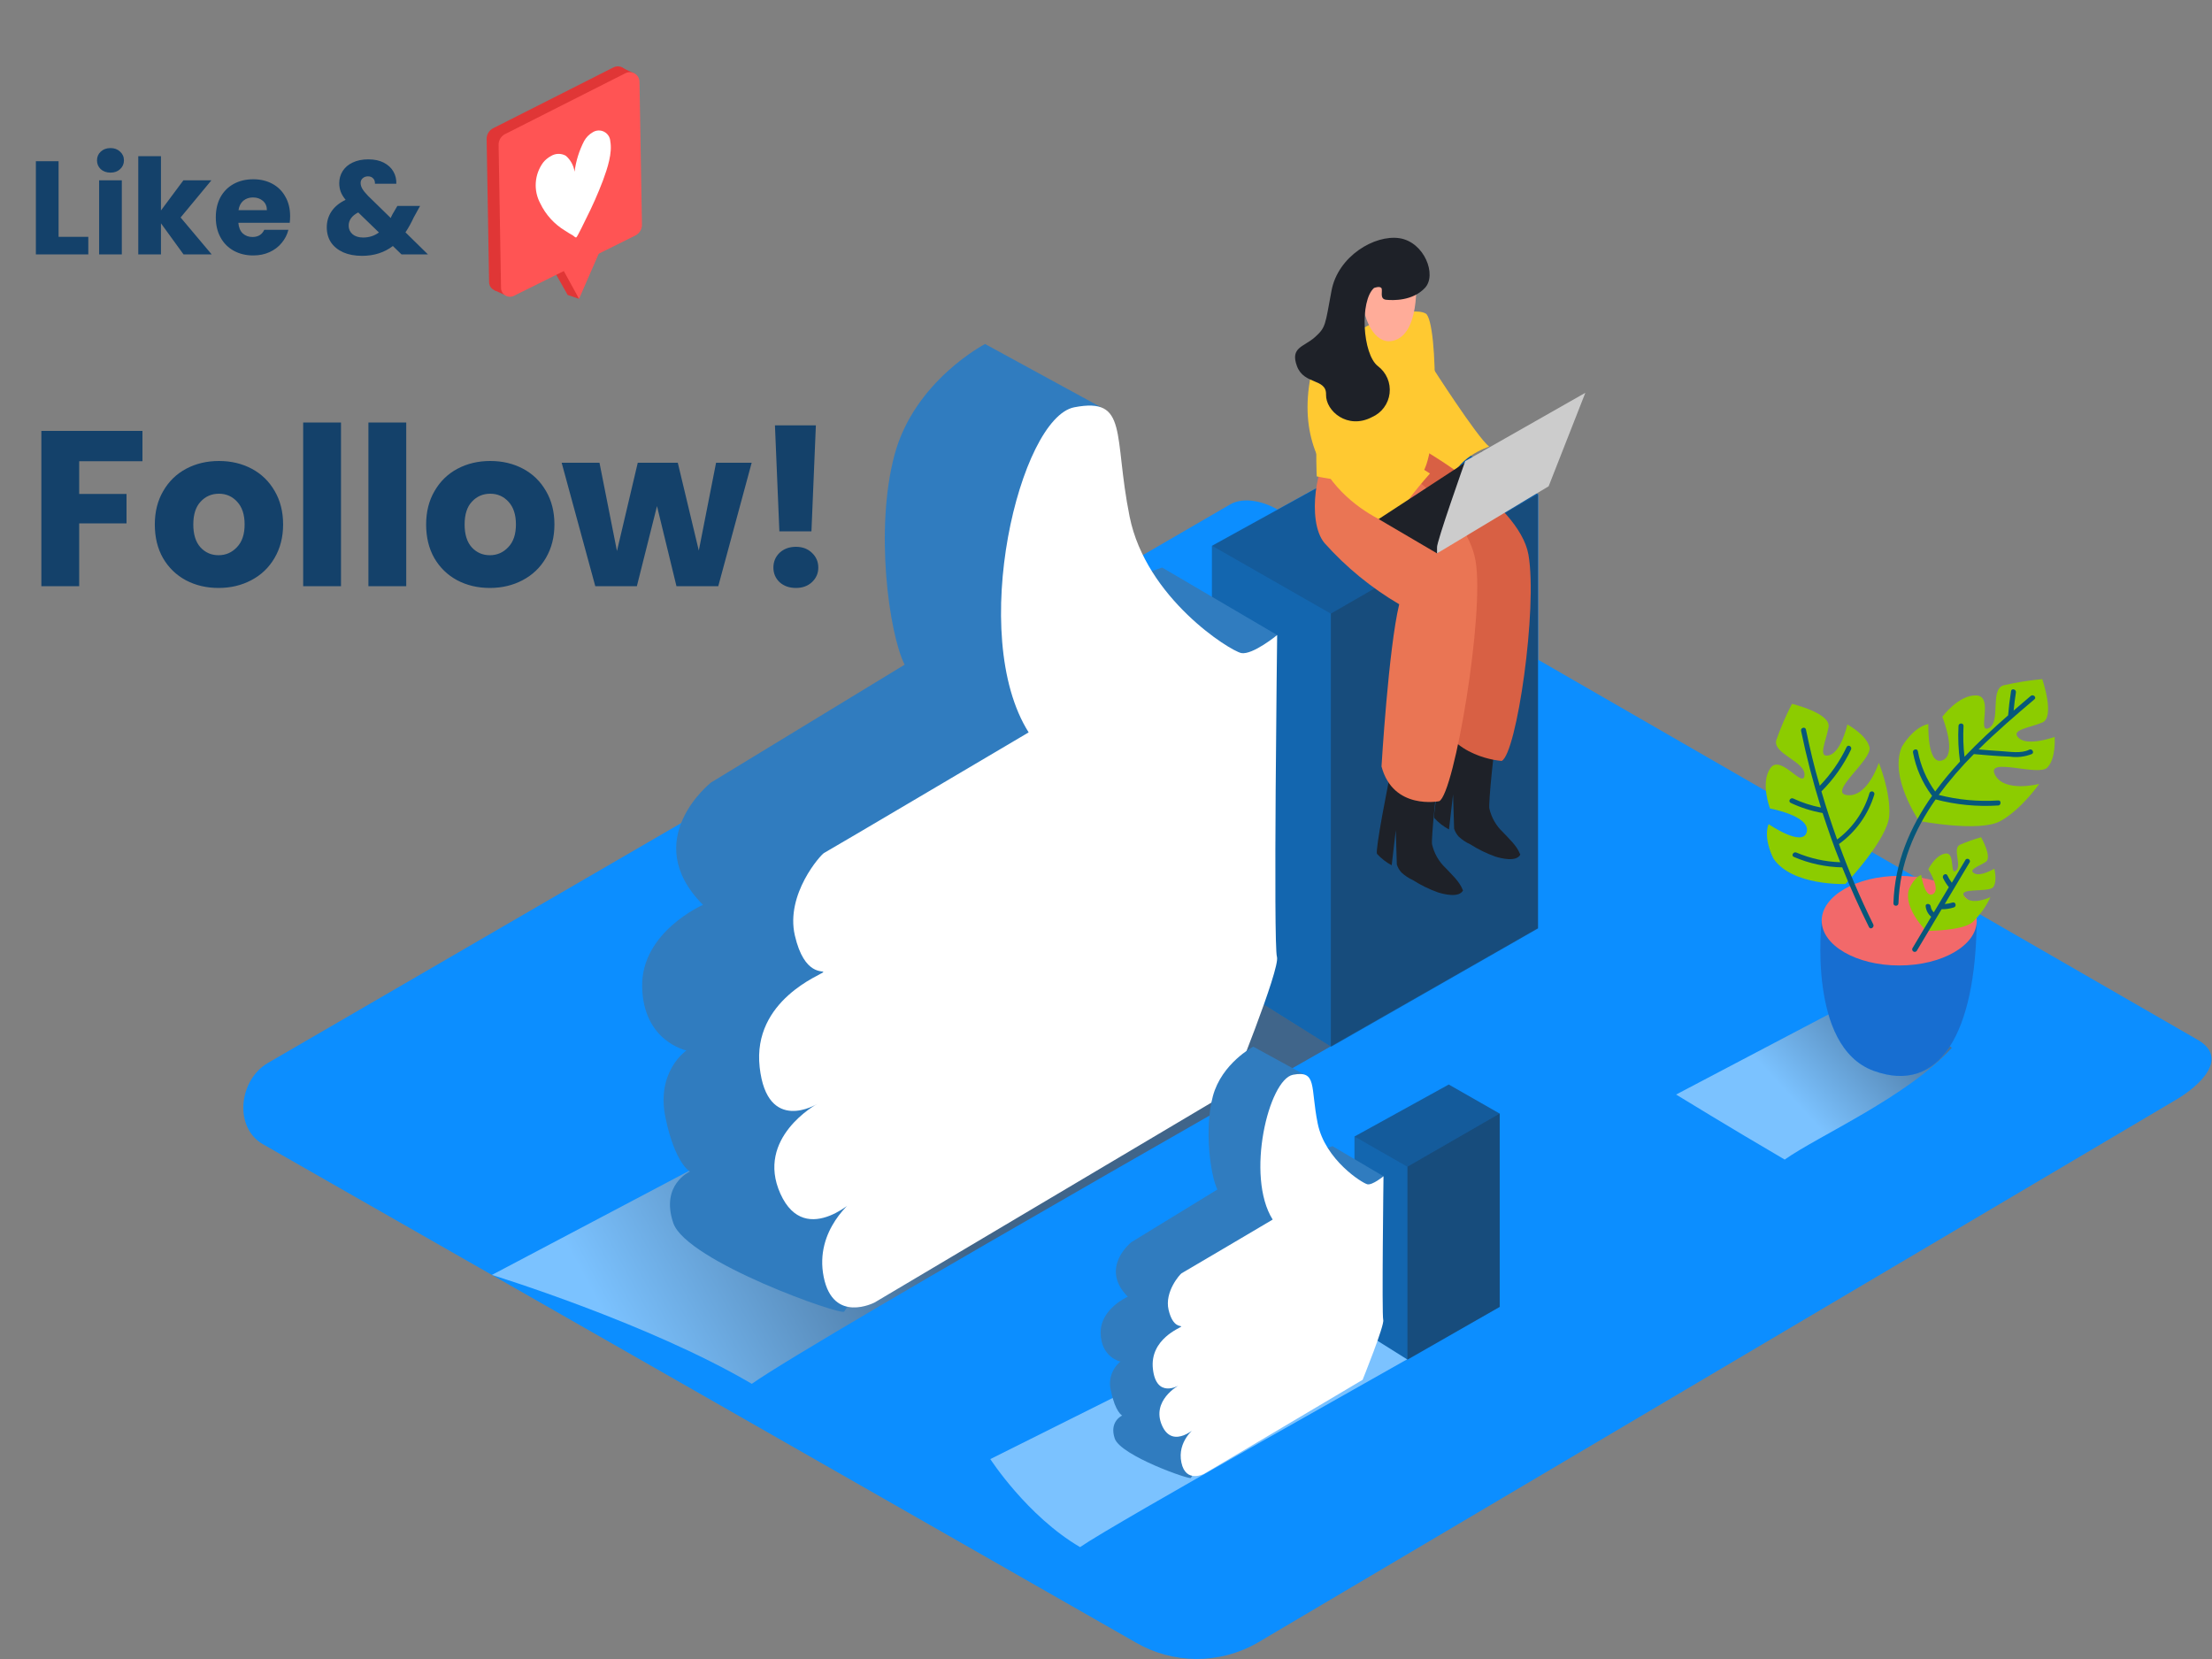 <svg width="400" height="300" viewBox="0 0 400 300" fill="none" xmlns="http://www.w3.org/2000/svg">
<rect x="0" y="0" width="400" height="300" fill="#808080" stroke="none"/>
<defs>
<linearGradient id="paint0_linear" x1="166.711" y1="210.968" x2="110.931" y2="241.228" gradientUnits="userSpaceOnUse">
<stop stop-color="#7F3500"/>
<stop offset="0.04" stop-color="#843D0A"/>
<stop offset="1" stop-color="white"/>
</linearGradient>
<linearGradient id="paint1_linear" x1="17996.1" y1="11698.1" x2="16197.9" y2="13730.2" gradientUnits="userSpaceOnUse">
<stop stop-color="#7F3500"/>
<stop offset="0.04" stop-color="#843D0A"/>
<stop offset="1" stop-color="white"/>
</linearGradient>
<linearGradient id="paint2_linear" x1="346.501" y1="176.828" x2="323.381" y2="198.048" gradientUnits="userSpaceOnUse">
<stop stop-color="#7F3500"/>
<stop offset="1" stop-color="white"/>
</linearGradient>
</defs>
<path d="M227.221 297.168L392.991 199.168C398.271 196.168 402.791 191.338 397.651 188.168L231.281 92.298C228.781 90.748 224.991 89.738 222.461 91.208L48.461 192.208C43.181 195.268 42.241 203.838 47.521 206.898L205.381 297.018C208.693 298.943 212.451 299.969 216.281 299.995C220.112 300.021 223.883 299.047 227.221 297.168Z" fill="#0C8EFF"/>
<path style="mix-blend-mode:multiply" opacity="0.46" d="M274.201 170.078L228.581 156.848L88.951 230.548C88.951 230.548 117.131 239.188 135.951 250.238C147.951 241.778 249.541 184.168 274.201 170.078Z" fill="url(#paint0_linear)"/>
<path style="mix-blend-mode:multiply" opacity="0.46" d="M267.101 238.628L242.511 232.168L179.081 263.848C179.081 263.848 185.711 274.138 195.311 279.768C201.411 275.508 254.541 245.858 267.101 238.628Z" fill="url(#paint1_linear)"/>
<path d="M278.131 167.878V89.378L257.441 77.588L219.151 98.708V175.748L240.731 189.268L278.131 167.878Z" fill="#0C8EFF"/>
<path d="M278.131 89.428L240.661 110.998V189.268L278.131 167.888V89.428Z" fill="#0C8EFF"/>
<path d="M240.661 110.998L219.151 98.708L257.441 77.588L278.131 89.428L240.661 110.998Z" fill="#0C8EFF"/>
<path opacity="0.37" d="M278.121 167.898V89.388L257.441 77.598L219.151 98.718V175.758L240.731 189.278L278.121 167.898Z" fill="#1E2128"/>
<path opacity="0.37" d="M278.121 89.378L240.661 110.958V189.218L278.121 167.838V89.378Z" fill="#1E2128"/>
<path opacity="0.15" d="M240.661 110.968L219.161 98.678L257.451 77.548L278.131 89.388L240.661 110.968Z" fill="#1E2128"/>
<path d="M230.951 114.838L210.151 102.628L205.951 104.078L199.071 73.628L178.131 62.208C178.131 62.208 165.341 68.828 161.751 82.268C158.161 95.708 160.751 114.518 163.581 120.198L128.581 141.498C128.581 141.498 115.421 151.848 127.121 163.628C127.121 163.628 115.941 168.498 116.121 178.418C116.301 188.338 124.121 189.958 124.121 189.958C124.121 189.958 118.601 193.708 120.331 202.068C122.061 210.428 124.751 211.848 124.751 211.848C124.751 211.848 119.391 214.218 121.751 221.158C124.111 228.098 152.541 238.098 152.671 237.158" fill="#307CBF"/>
<path d="M230.951 114.838C230.951 114.838 226.481 118.498 224.451 118.088C222.421 117.678 207.251 108.198 204.271 93.428C201.291 78.658 204.131 71.758 194.271 73.648C184.411 75.538 174.901 114.828 186.011 132.438C186.011 132.438 149.571 153.978 149.011 154.248C148.451 154.518 142.011 161.688 143.731 169.148C145.451 176.608 149.011 175.388 148.881 175.788C148.751 176.188 136.011 180.788 137.371 192.988C138.731 205.188 147.771 199.628 147.771 199.628C147.771 199.628 136.531 205.728 141.131 215.888C145.731 226.048 155.631 216.068 154.951 216.518C154.271 216.968 147.231 222.388 148.951 230.918C150.671 239.448 158.161 235.528 158.161 235.528L222.531 197.328C222.531 197.328 231.581 175.118 230.911 173.018C230.241 170.918 230.951 114.838 230.951 114.838Z" fill="white"/>
<path d="M104.712 54.037L102.652 53.337L99.912 48.497L102.702 48.197" fill="#E03636"/>
<path d="M88.002 25.207L88.442 51.017C88.445 51.293 88.518 51.563 88.654 51.802C88.79 52.041 88.985 52.242 89.22 52.385C89.455 52.528 89.723 52.609 89.998 52.62C90.273 52.631 90.547 52.572 90.792 52.447L112.732 41.547C113.102 41.363 113.41 41.077 113.621 40.722C113.832 40.368 113.937 39.96 113.922 39.547L113.482 13.727C113.477 13.43 113.396 13.139 113.247 12.881C113.099 12.623 112.887 12.407 112.632 12.253C112.378 12.1 112.088 12.013 111.791 12.001C111.494 11.99 111.198 12.054 110.932 12.187L89.182 23.187C88.812 23.374 88.503 23.664 88.293 24.023C88.084 24.381 87.983 24.793 88.002 25.207V25.207Z" fill="#E03636"/>
<path d="M114.682 13.267L112.142 12.087V14.027L114.682 13.267Z" fill="#E03636"/>
<path d="M91.242 53.327L89.392 52.477L90.742 51.587L91.242 53.327Z" fill="#E03636"/>
<path d="M90.162 26.247L90.602 52.057C90.605 52.333 90.678 52.603 90.814 52.842C90.95 53.081 91.145 53.282 91.38 53.425C91.615 53.568 91.883 53.649 92.158 53.66C92.433 53.671 92.707 53.611 92.952 53.487L114.892 42.587C115.262 42.404 115.57 42.117 115.781 41.762C115.992 41.408 116.097 41 116.082 40.587L115.642 14.768C115.634 14.468 115.55 14.176 115.398 13.919C115.246 13.661 115.03 13.447 114.772 13.296C114.514 13.144 114.221 13.062 113.922 13.055C113.623 13.048 113.327 13.118 113.062 13.258L91.312 24.258C90.952 24.446 90.653 24.734 90.449 25.086C90.246 25.438 90.146 25.841 90.162 26.247V26.247Z" fill="#FF5454"/>
<path d="M109.222 43.697L104.712 54.037L100.732 46.787" fill="#FF5454"/>
<path d="M107.202 23.907C107.507 23.718 107.856 23.611 108.215 23.597C108.574 23.583 108.93 23.662 109.249 23.828C109.568 23.993 109.838 24.239 110.033 24.54C110.229 24.842 110.342 25.189 110.362 25.547C110.752 27.667 109.872 30.367 109.032 32.647C108.123 35.033 107.088 37.37 105.932 39.647C105.822 39.857 104.412 42.817 104.222 42.917C104.032 43.017 103.792 42.687 103.632 42.597C103.142 42.317 102.632 42.017 102.172 41.707C100.235 40.538 98.681 38.828 97.702 36.787C97.079 35.633 96.797 34.327 96.887 33.019C96.977 31.71 97.437 30.455 98.212 29.397C98.587 28.926 99.053 28.535 99.582 28.247C99.988 27.985 100.458 27.838 100.941 27.824C101.424 27.81 101.902 27.929 102.322 28.167C103.176 28.908 103.737 29.93 103.902 31.047C104.147 29.102 104.736 27.216 105.642 25.477C106.009 24.821 106.548 24.278 107.202 23.907V23.907Z" fill="white"/>
<path d="M264.491 160.878C263.911 159.388 262.491 158.118 261.411 156.958C260.188 155.807 259.335 154.317 258.961 152.678C258.771 151.818 259.841 141.128 260.101 141.178C257.421 140.608 253.351 139.438 252.001 137.018C250.911 142.138 248.661 153.758 249.001 154.398C249.763 155.235 250.663 155.935 251.661 156.468L252.401 150.118L252.591 156.338C252.759 156.865 253.039 157.349 253.411 157.758C254.035 158.343 254.751 158.819 255.531 159.168C256.948 160.076 258.465 160.818 260.051 161.378C261.181 161.728 263.851 162.378 264.561 161.018L264.491 160.878Z" fill="#1E2128"/>
<path d="M274.851 154.398C274.271 152.908 272.851 151.638 271.771 150.478C270.548 149.327 269.695 147.837 269.321 146.198C269.131 145.338 270.201 134.648 270.461 134.698C267.781 134.128 263.711 132.958 262.361 130.538C261.271 135.658 259.021 147.278 259.361 147.918C260.123 148.755 261.023 149.455 262.021 149.988L262.761 143.638L262.951 149.858C263.119 150.385 263.399 150.869 263.771 151.278C264.395 151.863 265.111 152.339 265.891 152.688C267.308 153.596 268.825 154.338 270.411 154.898C271.541 155.248 274.211 155.898 274.921 154.538L274.851 154.398Z" fill="#1E2128"/>
<path d="M258.841 66.138C258.841 66.138 267.151 79.138 269.301 80.768C269.301 80.768 262.671 82.838 262.381 87.828C262.381 87.828 254.761 83.158 253.131 80.628C251.501 78.098 258.841 66.138 258.841 66.138Z" fill="#FFC931"/>
<path d="M255.811 80.428C255.811 80.428 274.701 90.678 276.391 100.298C278.081 109.918 274.261 136.298 271.551 137.598C271.551 137.598 262.141 137.028 260.041 129.058C260.041 129.058 261.571 117.218 263.491 109.288C263.491 109.288 253.081 107.348 247.491 100.718C244.141 96.718 245.231 80.918 247.881 79.558C250.531 78.198 256.221 70.858 255.811 80.428Z" fill="#D86044"/>
<path d="M251.951 83.818C251.951 83.818 265.131 91.758 266.821 101.378C268.511 110.998 262.971 143.548 260.261 144.878C260.261 144.878 251.931 146.568 249.821 138.598C249.821 138.598 251.091 117.198 253.021 109.268C247.97 106.303 243.412 102.568 239.511 98.198C236.161 94.198 238.201 82.968 240.851 81.608C243.501 80.248 252.321 74.238 251.951 83.818Z" fill="#EA7554"/>
<path d="M238.111 86.148C238.111 86.148 237.161 69.298 241.741 63.488C246.321 57.678 255.471 55.348 257.811 56.698C260.151 58.048 260.291 85.388 256.371 86.148C250.35 87.414 244.132 87.414 238.111 86.148V86.148Z" fill="#FFC931"/>
<path d="M246.851 66.098C246.741 66.478 244.961 74.768 250.221 79.328C252.82 81.667 255.617 83.775 258.581 85.628C258.581 85.628 251.971 92.978 252.191 95.128C252.191 95.128 231.601 88.398 237.511 65.868" fill="#FFC931"/>
<path d="M256.011 49.248C256.011 49.248 257.101 59.748 252.341 61.488C248.871 62.748 246.891 58.228 246.551 55.488C246.425 53.88 246.729 52.268 247.432 50.816C248.135 49.365 249.212 48.127 250.551 47.228C252.811 45.628 255.681 46.048 256.011 49.248Z" fill="#FFAC99"/>
<path d="M248.461 52.078C248.461 52.078 249.461 51.678 249.791 52.078C250.121 52.478 249.361 54.078 250.661 54.208C251.961 54.338 255.431 54.428 257.661 52.078C259.891 49.728 257.561 43.768 253.081 43.078C248.601 42.388 241.951 46.318 240.781 52.558C239.611 58.798 239.781 59.178 237.781 60.968C235.781 62.758 233.261 62.778 234.531 66.208C235.801 69.638 239.871 68.368 239.791 71.348C239.711 74.328 243.691 77.738 248.091 75.428C248.953 75.053 249.701 74.459 250.261 73.705C250.821 72.95 251.173 72.062 251.282 71.129C251.392 70.196 251.254 69.25 250.884 68.387C250.513 67.523 249.923 66.772 249.171 66.208C246.371 64.048 245.851 54.428 248.461 52.078Z" fill="#1E2128"/>
<path d="M259.861 100.068L249.301 93.868L268.091 81.598L278.071 85.548" fill="#1E2128"/>
<path d="M259.861 99.008C259.691 98.218 264.961 83.378 264.961 83.378L286.681 71.028L280.041 87.938L259.861 100.068V99.008Z" fill="#CCCCCC"/>
<path d="M271.191 236.338V201.368L261.981 196.118L244.931 205.528V239.838L254.541 245.858L271.191 236.338Z" fill="#0C8EFF"/>
<path d="M271.191 201.388L254.511 210.998V245.858L271.191 236.338V201.388Z" fill="#0C8EFF"/>
<path d="M254.511 210.998L244.931 205.528L261.981 196.118L271.191 201.388L254.511 210.998Z" fill="#0C8EFF"/>
<path opacity="0.37" d="M271.191 236.338V201.378L261.981 196.128L244.931 205.528V239.838L254.541 245.868L271.191 236.338Z" fill="#1E2128"/>
<path opacity="0.37" d="M271.191 201.368L254.511 210.978V245.838L271.191 236.318V201.368Z" fill="#1E2128"/>
<path opacity="0.15" d="M254.511 210.988L244.931 205.508L261.981 196.098L271.191 201.378L254.511 210.988Z" fill="#1E2128"/>
<path d="M250.181 212.708L240.951 207.258L239.071 207.918L235.951 194.368L226.631 189.268C226.631 189.268 220.931 192.268 219.331 198.208C217.731 204.148 218.881 212.568 220.141 215.098L204.581 224.628C204.581 224.628 198.731 229.238 203.941 234.488C203.941 234.488 198.941 236.658 199.031 241.078C199.121 245.498 202.611 246.218 202.611 246.218C201.832 246.854 201.257 247.705 200.956 248.665C200.656 249.625 200.644 250.652 200.921 251.618C201.691 255.338 202.921 255.978 202.921 255.978C202.921 255.978 200.531 257.028 201.581 260.128C202.631 263.228 215.291 267.678 215.351 267.248" fill="#307CBF"/>
<path d="M250.181 212.708C250.181 212.708 248.181 214.338 247.281 214.158C246.381 213.978 239.621 209.758 238.281 203.158C236.941 196.558 238.221 193.508 233.821 194.348C229.421 195.188 225.191 212.688 230.141 220.538C230.141 220.538 213.911 230.128 213.671 230.248C213.431 230.368 210.531 233.558 211.321 236.878C212.111 240.198 213.671 239.658 213.611 239.878C213.551 240.098 207.881 242.108 208.481 247.538C209.081 252.968 213.131 250.538 213.131 250.538C213.131 250.538 208.131 253.258 210.131 257.778C212.131 262.298 216.591 257.858 216.281 258.058C215.971 258.258 212.841 260.668 213.631 264.468C214.421 268.268 217.731 266.518 217.731 266.518L246.401 249.518C246.401 249.518 250.401 239.628 250.131 238.688C249.861 237.748 250.181 212.708 250.181 212.708Z" fill="white"/>
<path style="mix-blend-mode:multiply" opacity="0.46" d="M352.951 189.478L339.551 178.758L303.091 197.928C303.091 197.928 313.091 204.058 322.731 209.688C328.801 205.388 345.021 198.298 352.951 189.478Z" fill="url(#paint2_linear)"/>
<path d="M329.421 166.488C329.421 166.488 326.771 189.228 338.801 193.628C350.831 198.028 357.271 186.628 357.451 166.488" fill="#0C8EFF"/>
<path opacity="0.33" d="M329.421 166.488C329.421 166.488 326.771 189.228 338.801 193.628C350.831 198.028 357.271 186.628 357.451 166.488" fill="#2E2E75"/>
<path d="M343.441 174.588C351.184 174.588 357.461 170.962 357.461 166.488C357.461 162.015 351.184 158.388 343.441 158.388C335.698 158.388 329.421 162.015 329.421 166.488C329.421 170.962 335.698 174.588 343.441 174.588Z" fill="#F2696A"/>
<path d="M347.031 148.458C347.031 148.458 341.531 140.518 343.931 135.018C343.931 135.018 345.931 131.488 348.711 130.928C348.711 130.928 348.431 138.458 351.231 137.498C354.031 136.538 351.231 129.618 351.231 129.618C351.231 129.618 354.171 125.618 357.401 125.758C360.631 125.898 357.401 132.758 359.641 131.658C361.881 130.558 359.781 124.658 362.301 123.928C364.607 123.399 366.945 123.025 369.301 122.808C369.301 122.808 371.681 129.678 369.301 130.658C366.921 131.638 363.411 131.978 365.091 133.488C366.771 134.998 371.541 133.258 371.541 133.258C371.541 133.258 371.841 137.128 370.221 138.798C368.601 140.468 359.061 136.798 360.751 140.098C362.441 143.398 368.751 141.758 368.751 141.758C368.751 141.758 365.531 146.368 361.751 148.468C357.971 150.568 347.031 148.458 347.031 148.458Z" fill="#8CCC00"/>
<path d="M348.321 168.338C348.321 168.338 344.321 164.418 345.131 161.038C345.131 161.038 345.881 158.828 347.411 158.208C347.411 158.208 348.051 162.518 349.541 161.668C351.031 160.818 348.701 157.198 348.701 157.198C348.701 157.198 349.951 154.618 351.791 154.348C353.631 154.078 352.541 158.348 353.691 157.458C354.841 156.568 353.021 153.458 354.381 152.778C355.636 152.233 356.925 151.772 358.241 151.398C358.241 151.398 360.331 155.048 359.081 155.858C357.831 156.668 355.881 157.238 356.991 157.918C358.101 158.598 360.631 157.098 360.631 157.098C360.631 157.098 361.211 159.258 360.471 160.378C359.731 161.498 353.921 160.378 355.231 162.128C356.541 163.878 359.941 162.218 359.941 162.218C359.152 163.931 358.046 165.478 356.681 166.778C354.751 168.368 348.321 168.338 348.321 168.338Z" fill="#8CCC00"/>
<path d="M333.701 159.858C333.701 159.858 324.041 160.228 320.701 155.258C320.701 155.258 318.791 151.688 319.821 149.028C319.821 149.028 326.021 153.308 326.721 150.428C327.421 147.548 320.071 146.198 320.071 146.198C320.071 146.198 318.291 141.568 320.131 138.918C321.971 136.268 326.071 142.698 326.311 140.198C326.551 137.698 320.451 136.298 321.221 133.798C322.014 131.564 322.956 129.386 324.041 127.278C324.041 127.278 331.121 128.958 330.661 131.498C330.201 134.038 328.611 137.168 330.791 136.568C332.971 135.968 334.061 131.008 334.061 131.008C334.061 131.008 337.481 132.838 338.061 135.098C338.641 137.358 330.361 143.418 334.061 143.788C337.761 144.158 339.751 137.938 339.751 137.938C339.751 137.938 341.901 143.138 341.641 147.458C341.381 151.778 333.701 159.858 333.701 159.858Z" fill="#8CCC00"/>
<path d="M367.221 125.848C366.201 126.715 365.171 127.595 364.131 128.488C364.241 127.398 364.361 126.308 364.541 125.218C364.631 124.648 363.751 124.398 363.661 124.978C363.428 126.432 363.251 127.892 363.131 129.358C360.421 131.728 357.741 134.218 355.241 136.848C355.025 134.997 354.968 133.13 355.071 131.268C355.071 130.678 354.191 130.688 354.161 131.268C354.044 133.419 354.134 135.575 354.431 137.708C352.835 139.43 351.336 141.24 349.941 143.128C348.371 140.96 347.302 138.47 346.811 135.838C346.701 135.258 345.811 135.508 345.931 136.078C346.451 138.878 347.604 141.522 349.301 143.808C349.328 143.839 349.358 143.866 349.391 143.888C345.391 149.578 342.621 155.958 342.391 163.348C342.391 163.938 343.281 163.938 343.301 163.348C343.531 156.228 346.171 150.068 350.021 144.558C353.704 145.534 357.52 145.906 361.321 145.658C361.901 145.658 361.911 144.658 361.321 144.748C357.711 144.98 354.087 144.643 350.581 143.748C352.514 141.136 354.636 138.669 356.931 136.368H357.011C359.141 136.558 361.271 136.748 363.411 136.818C364.762 137.018 366.141 136.859 367.411 136.358C367.931 136.098 367.471 135.308 366.951 135.568C365.481 136.308 363.421 135.918 361.841 135.828C360.491 135.748 359.141 135.638 357.791 135.518C361.041 132.298 364.531 129.298 367.901 126.448C368.321 126.108 367.671 125.468 367.221 125.848Z" fill="#06577A"/>
<path d="M338.951 143.628C338.966 143.518 338.941 143.405 338.879 143.312C338.817 143.219 338.724 143.152 338.616 143.122C338.509 143.093 338.394 143.104 338.294 143.153C338.193 143.202 338.114 143.285 338.071 143.388C337.084 146.757 335.027 149.713 332.211 151.808C331.178 148.942 330.231 146.042 329.371 143.108C331.573 140.912 333.382 138.355 334.721 135.548C334.971 135.018 334.191 134.548 333.931 135.088C332.699 137.668 331.058 140.032 329.071 142.088C328.071 138.728 327.281 135.338 326.571 131.918C326.451 131.348 325.571 131.588 325.691 132.158C326.658 136.825 327.855 141.448 329.281 146.028C327.554 145.693 325.875 145.145 324.281 144.398C323.751 144.148 323.281 144.938 323.821 145.188C325.65 146.056 327.587 146.671 329.581 147.018V147.018C330.581 150.018 331.581 153.018 332.781 155.918C330.049 155.832 327.357 155.239 324.841 154.168C324.311 153.938 323.841 154.728 324.381 154.958C327.148 156.149 330.12 156.791 333.131 156.848C334.598 160.508 336.211 164.108 337.971 167.648C338.231 168.178 338.971 167.708 338.761 167.188C336.419 162.454 334.343 157.593 332.541 152.628V152.628C335.612 150.417 337.865 147.253 338.951 143.628Z" fill="#06577A"/>
<path d="M355.471 155.408L352.951 159.628C352.642 159.216 352.374 158.773 352.151 158.308C351.901 157.778 351.151 158.238 351.361 158.768C351.647 159.359 352 159.916 352.411 160.428V160.428L349.691 164.988C349.387 164.699 349.189 164.314 349.131 163.898C349.061 163.318 348.131 163.318 348.221 163.898C348.301 164.63 348.659 165.303 349.221 165.778L345.821 171.488C345.776 171.592 345.77 171.708 345.805 171.816C345.84 171.923 345.913 172.014 346.011 172.071C346.108 172.128 346.224 172.147 346.334 172.124C346.445 172.102 346.544 172.039 346.611 171.948L351.101 164.418C351.854 164.432 352.605 164.32 353.321 164.088C353.881 163.908 353.641 163.028 353.081 163.208C352.624 163.354 352.15 163.444 351.671 163.478L356.221 155.848C356.24 155.754 356.229 155.657 356.19 155.57C356.151 155.482 356.085 155.41 356.003 155.361C355.92 155.313 355.825 155.291 355.73 155.3C355.634 155.308 355.544 155.346 355.471 155.408V155.408Z" fill="#06577A"/>
<path d="M10.592 42.832H15.968V46H6.488V29.152H10.592V42.832ZM19.989 31.216C19.27 31.216 18.677 31.008 18.213 30.592C17.765 30.16 17.541 29.632 17.541 29.008C17.541 28.368 17.765 27.84 18.213 27.424C18.677 26.992 19.27 26.776 19.989 26.776C20.694 26.776 21.27 26.992 21.718 27.424C22.181 27.84 22.413 28.368 22.413 29.008C22.413 29.632 22.181 30.16 21.718 30.592C21.27 31.008 20.694 31.216 19.989 31.216ZM22.029 32.608V46H17.925V32.608H22.029ZM33.188 46L29.108 40.384V46H25.004V28.24H29.108V38.056L33.164 32.608H38.228L32.66 39.328L38.276 46H33.188ZM52.464 39.088C52.464 39.472 52.44 39.872 52.392 40.288H43.104C43.168 41.12 43.432 41.76 43.896 42.208C44.376 42.64 44.96 42.856 45.648 42.856C46.672 42.856 47.384 42.424 47.784 41.56H52.152C51.928 42.44 51.52 43.232 50.928 43.936C50.352 44.64 49.624 45.192 48.744 45.592C47.864 45.992 46.88 46.192 45.792 46.192C44.48 46.192 43.312 45.912 42.288 45.352C41.264 44.792 40.464 43.992 39.888 42.952C39.312 41.912 39.024 40.696 39.024 39.304C39.024 37.912 39.304 36.696 39.864 35.656C40.44 34.616 41.24 33.816 42.264 33.256C43.288 32.696 44.464 32.416 45.792 32.416C47.088 32.416 48.24 32.688 49.248 33.232C50.256 33.776 51.04 34.552 51.6 35.56C52.176 36.568 52.464 37.744 52.464 39.088ZM48.264 38.008C48.264 37.304 48.024 36.744 47.544 36.328C47.064 35.912 46.464 35.704 45.744 35.704C45.056 35.704 44.472 35.904 43.992 36.304C43.528 36.704 43.24 37.272 43.128 38.008H48.264ZM72.603 46L71.043 44.488C69.491 45.672 67.635 46.264 65.475 46.264C64.179 46.264 63.051 46.056 62.091 45.64C61.131 45.208 60.387 44.608 59.859 43.84C59.347 43.056 59.091 42.144 59.091 41.104C59.091 40.048 59.371 39.096 59.931 38.248C60.507 37.384 61.363 36.68 62.499 36.136C62.083 35.624 61.787 35.136 61.611 34.672C61.435 34.192 61.347 33.672 61.347 33.112C61.347 32.312 61.555 31.584 61.971 30.928C62.387 30.272 62.987 29.76 63.771 29.392C64.571 29.008 65.515 28.816 66.603 28.816C67.707 28.816 68.643 29.016 69.411 29.416C70.179 29.816 70.755 30.352 71.139 31.024C71.523 31.696 71.699 32.432 71.667 33.232H67.803C67.819 32.8 67.707 32.472 67.467 32.248C67.243 32.008 66.939 31.888 66.555 31.888C66.171 31.888 65.851 32 65.595 32.224C65.339 32.448 65.211 32.736 65.211 33.088C65.211 33.424 65.315 33.776 65.523 34.144C65.747 34.512 66.091 34.936 66.555 35.416L70.659 39.424C70.691 39.344 70.731 39.248 70.779 39.136C70.843 39.024 70.907 38.896 70.971 38.752L71.859 37.24H75.963L74.811 39.328C74.379 40.272 73.883 41.168 73.323 42.016L77.379 46H72.603ZM65.667 42.952C66.739 42.952 67.691 42.648 68.523 42.04L64.779 38.416C63.627 39.008 63.051 39.808 63.051 40.816C63.051 41.424 63.283 41.936 63.747 42.352C64.227 42.752 64.867 42.952 65.667 42.952ZM25.76 77.92V83.4H14.32V89.32H22.88V94.64H14.32V106H7.48V77.92H25.76ZM39.515 106.32C37.328 106.32 35.355 105.853 33.595 104.92C31.862 103.987 30.488 102.653 29.475 100.92C28.488 99.187 27.995 97.16 27.995 94.84C27.995 92.547 28.502 90.533 29.515 88.8C30.528 87.04 31.915 85.693 33.675 84.76C35.435 83.827 37.408 83.36 39.595 83.36C41.782 83.36 43.755 83.827 45.515 84.76C47.275 85.693 48.662 87.04 49.675 88.8C50.688 90.533 51.195 92.547 51.195 94.84C51.195 97.133 50.675 99.16 49.635 100.92C48.622 102.653 47.222 103.987 45.435 104.92C43.675 105.853 41.702 106.32 39.515 106.32ZM39.515 100.4C40.822 100.4 41.928 99.92 42.835 98.96C43.768 98 44.235 96.627 44.235 94.84C44.235 93.053 43.782 91.68 42.875 90.72C41.995 89.76 40.902 89.28 39.595 89.28C38.262 89.28 37.155 89.76 36.275 90.72C35.395 91.653 34.955 93.027 34.955 94.84C34.955 96.627 35.382 98 36.235 98.96C37.115 99.92 38.208 100.4 39.515 100.4ZM61.664 76.4V106H54.824V76.4H61.664ZM73.461 76.4V106H66.621V76.4H73.461ZM88.578 106.32C86.391 106.32 84.418 105.853 82.657 104.92C80.924 103.987 79.551 102.653 78.537 100.92C77.551 99.187 77.058 97.16 77.058 94.84C77.058 92.547 77.564 90.533 78.578 88.8C79.591 87.04 80.978 85.693 82.737 84.76C84.498 83.827 86.471 83.36 88.657 83.36C90.844 83.36 92.817 83.827 94.578 84.76C96.338 85.693 97.724 87.04 98.737 88.8C99.751 90.533 100.258 92.547 100.258 94.84C100.258 97.133 99.737 99.16 98.698 100.92C97.684 102.653 96.284 103.987 94.498 104.92C92.737 105.853 90.764 106.32 88.578 106.32ZM88.578 100.4C89.884 100.4 90.991 99.92 91.897 98.96C92.831 98 93.297 96.627 93.297 94.84C93.297 93.053 92.844 91.68 91.938 90.72C91.058 89.76 89.964 89.28 88.657 89.28C87.324 89.28 86.218 89.76 85.338 90.72C84.457 91.653 84.017 93.027 84.017 94.84C84.017 96.627 84.444 98 85.297 98.96C86.177 99.92 87.271 100.4 88.578 100.4ZM135.926 83.68L129.886 106H122.326L118.806 91.52L115.166 106H107.646L101.566 83.68H108.406L111.566 99.64L115.326 83.68H122.566L126.366 99.56L129.486 83.68H135.926ZM147.535 76.92L146.735 96.08H140.935L140.135 76.92H147.535ZM143.935 106.32C142.735 106.32 141.748 105.973 140.975 105.28C140.228 104.56 139.855 103.68 139.855 102.64C139.855 101.573 140.228 100.68 140.975 99.96C141.748 99.24 142.735 98.88 143.935 98.88C145.108 98.88 146.068 99.24 146.815 99.96C147.588 100.68 147.975 101.573 147.975 102.64C147.975 103.68 147.588 104.56 146.815 105.28C146.068 105.973 145.108 106.32 143.935 106.32Z" fill="#14416A"/>

</svg>

